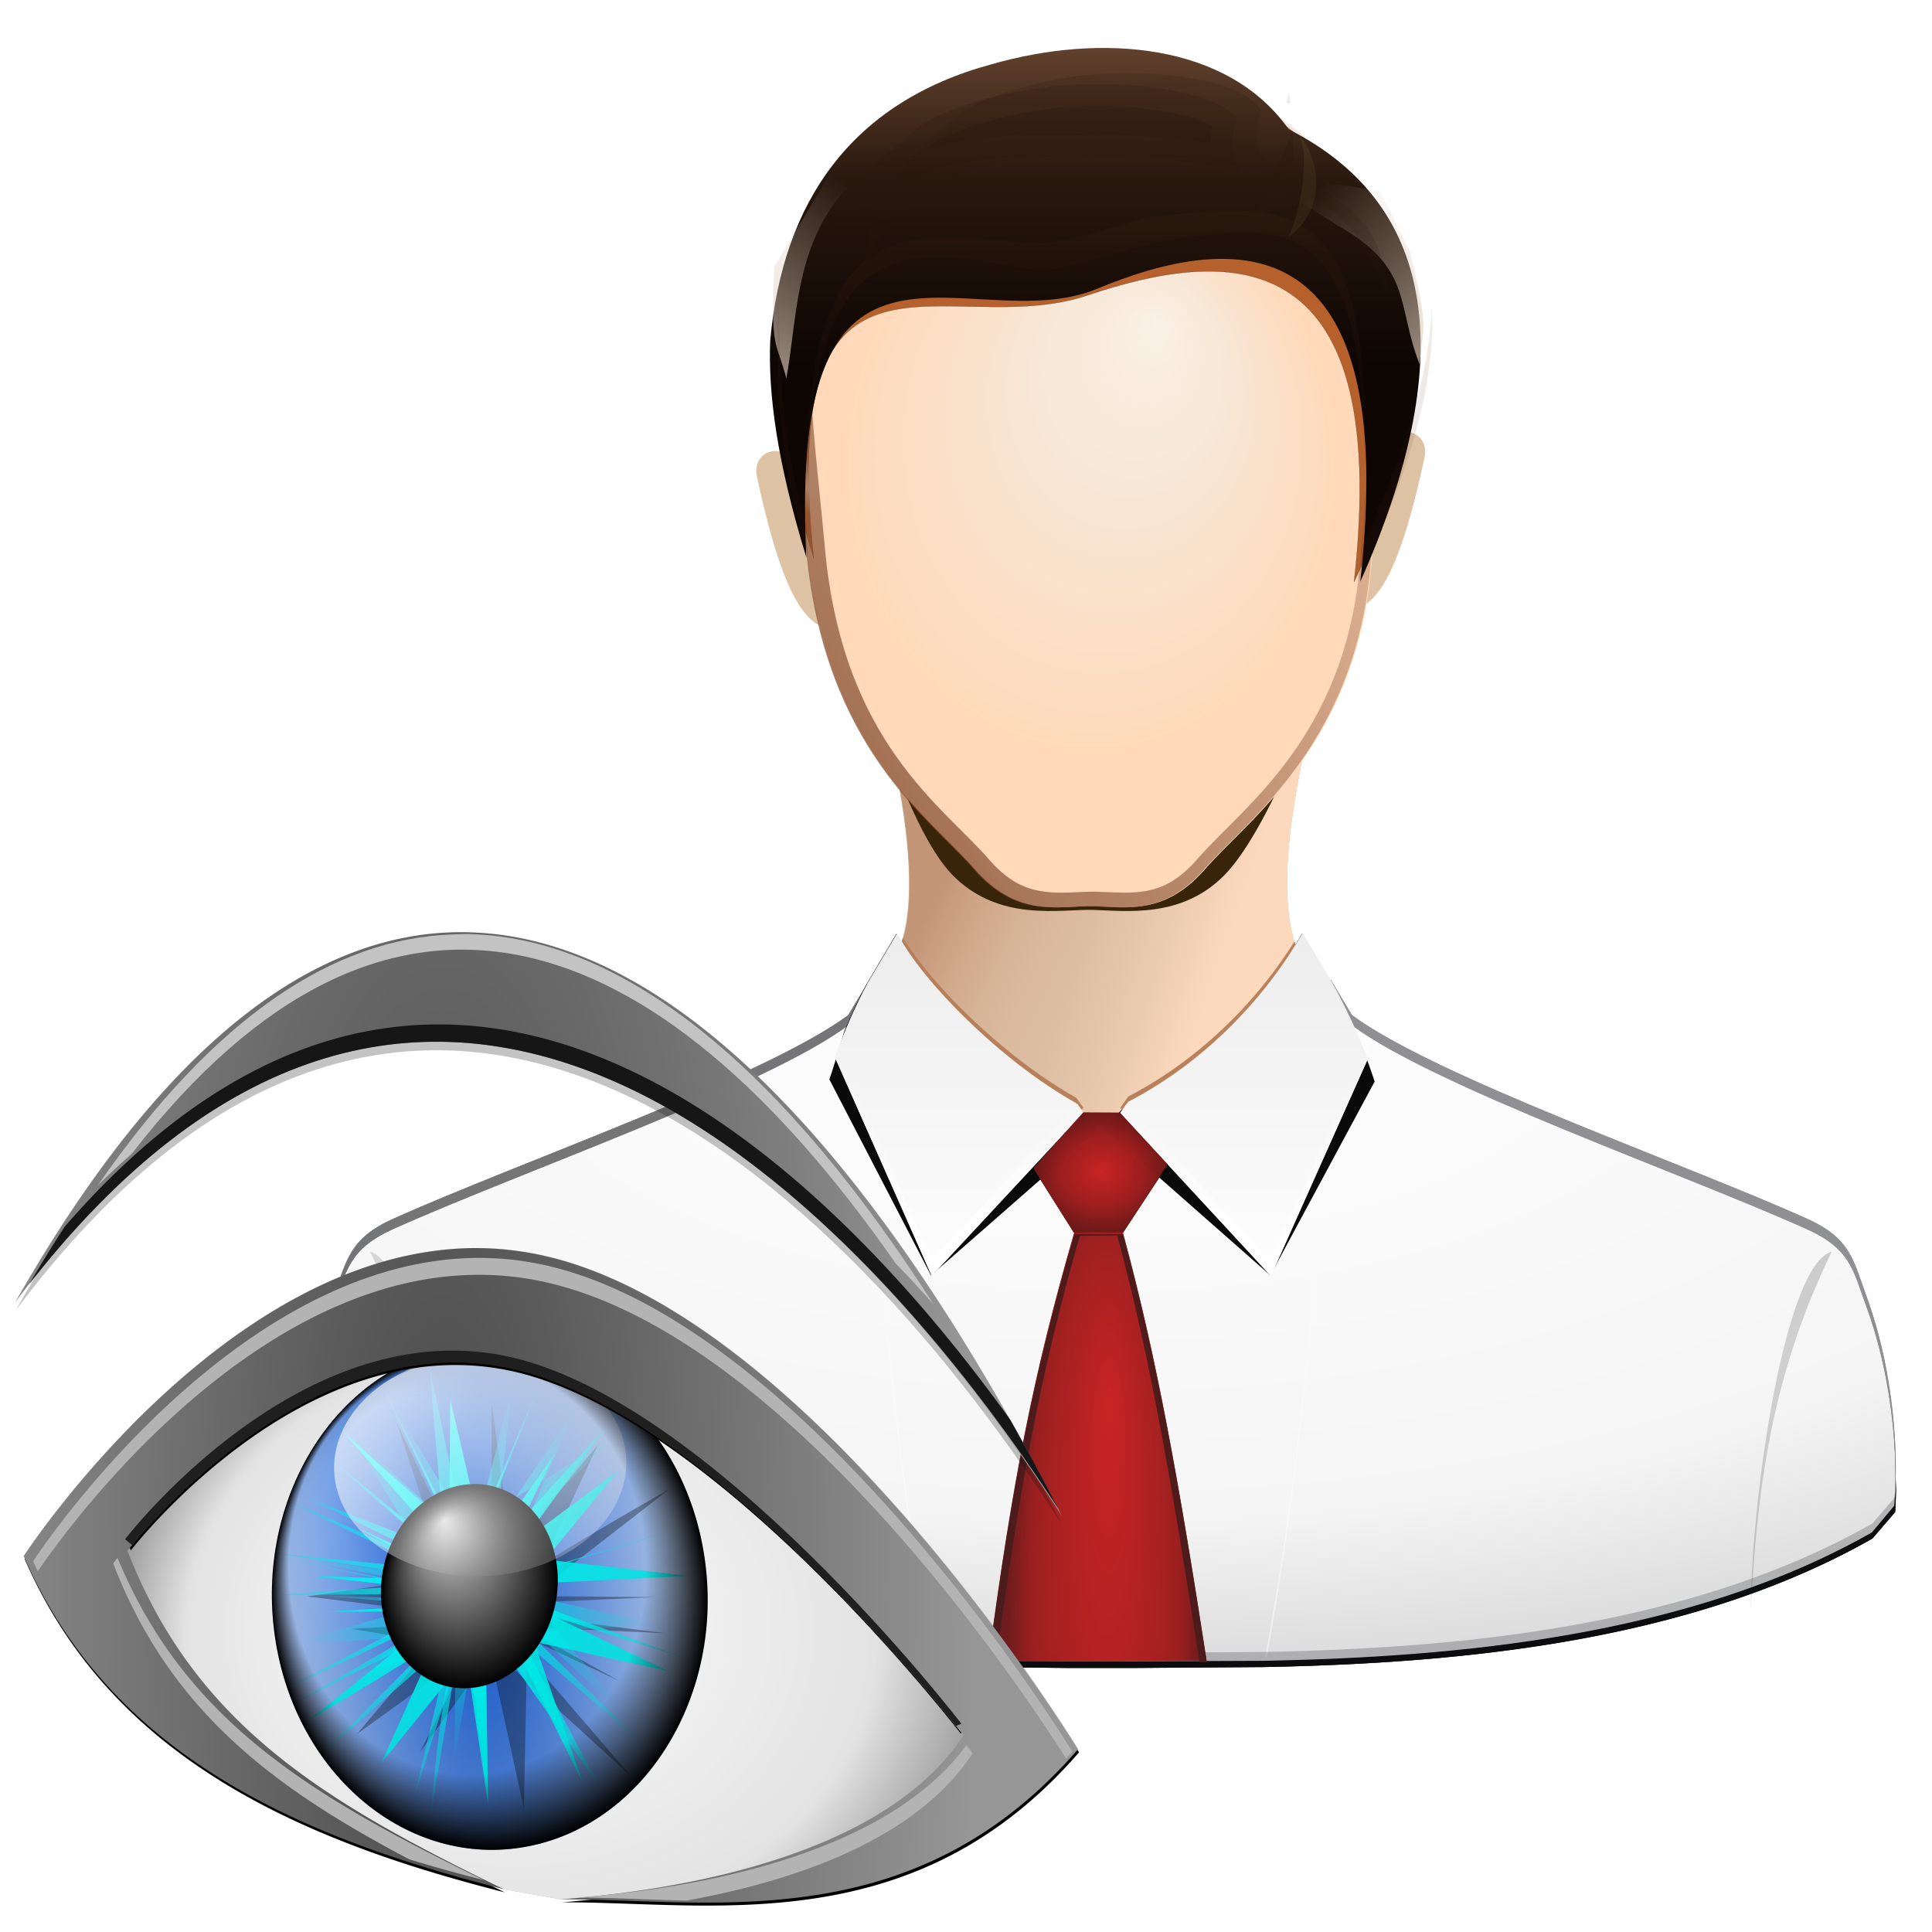 <svg xmlns="http://www.w3.org/2000/svg" xmlns:xlink="http://www.w3.org/1999/xlink" width="128" height="128"><style><![CDATA[.B{fill-rule:evenodd}.C{fill-opacity:1}.D{stroke:none}.E{fill-opacity:.96}.F{opacity:.933}.G{clip-path:url(#a)}.H{fill:#2a180f}.I{filter:url(#T)}]]></style><defs><filter height="1.536" y="-.268" width="1.064" x="-.032" id="A"><feGaussianBlur stdDeviation="1.395"/></filter><filter height="1.116" y="-.058" width="1.417" x="-.209" id="B"><feGaussianBlur stdDeviation=".139"/></filter><linearGradient id="C" xlink:href="#Ai"><stop offset="0" stop-color="#c92424"/><stop offset=".769" stop-color="#9d1e1e" stop-opacity=".98"/><stop offset="1" stop-color="#711919" stop-opacity=".96"/></linearGradient><linearGradient id="D" xlink:href="#Ai"><stop offset="0" stop-color="#2e2f34"/><stop offset="1" stop-color="#3b3944"/></linearGradient><linearGradient id="E" xlink:href="#Ai"><stop offset="0" stop-color="#fcd9bc"/><stop offset="1" stop-color="#fcd9bc" stop-opacity="0"/></linearGradient><linearGradient id="F" xlink:href="#Ai"><stop offset="0" stop-color="#faf0e5"/><stop offset=".591" stop-color="#f7e7d6"/><stop offset="1" stop-color="#ffd9b9"/></linearGradient><filter id="G"><feGaussianBlur stdDeviation="1.641"/></filter><clipPath id="H"><path d="M341.25 409.625c-1.513 7.202-5.74 23.396-.5 27.25-.646 7-7.08 9.644-15 11.188h-1.5c-7.92-1.544-14.354-4.188-15-11.187 5.24-3.854 1.013-20.048-.5-27.25L325 417.03l16.25-7.406z" opacity=".75" fill="url(#radialGradient3709)" class="B C D"/></clipPath><filter id="I" height="1.143" y="-.072" width="1.319" x="-.159"><feGaussianBlur stdDeviation=".106"/></filter><linearGradient id="J" xlink:href="#Ai"><stop offset="0" stop-color="#f1e4d4"/><stop offset="1" stop-color="#f1e4d4" stop-opacity="0"/></linearGradient><filter id="K" height="1.174" y="-.087" width="1.23" x="-.115"><feGaussianBlur stdDeviation=".624"/></filter><linearGradient id="L" xlink:href="#Ai"><stop offset="0" stop-color="#e2e2e2"/><stop offset="1" stop-color="#fff"/></linearGradient><linearGradient id="M" xlink:href="#Ai"><stop offset="0" stop-color="#fff"/><stop offset=".5" stop-color="#f9f9f9"/><stop offset="1" stop-color="#aeaeae"/></linearGradient><filter id="N"><feGaussianBlur stdDeviation="1.73"/></filter><clipPath id="O"><path d="M63.014 7.4c-7.823.206-16.878 3.892-20.025 10.88-3.206 7.12-2.74 15.62-.817 25.447s9.237 20.052 12.443 23.75c3.038 3.505 5.93 2.87 8.4 2.796h.44c2.47.075 5.36.71 8.4-2.796 3.206-3.698 10.52-13.922 12.443-23.75s2.388-18.328-.817-25.447C80.332 11.29 71.278 7.605 63.455 7.4h-.44z" fill="url(#P)" class="B C D"/></clipPath><radialGradient cx="324.398" cy="396.093" r="22.445" fx="330.044" fy="392.754" id="P" xlink:href="#F" gradientTransform="matrix(1.006,0,0,1.447,-263.098,-535.353)"/><clipPath id="Q"><path d="M116.903 7.4c-7.823.206-16.878 3.892-20.025 10.88-3.206 7.12-1.73 15.474-.817 25.447 1.352 14.762 9.237 20.052 12.443 23.75 3.038 3.505 5.93 2.87 8.4 2.796h.44c2.47.075 5.36.71 8.4-2.796 3.206-3.698 11.66-9.558 12.443-23.75.552-10 2.388-18.328-.817-25.447-3.147-6.99-12.202-10.674-20.025-10.88h-.44z" fill="url(#R)" class="B C D"/></clipPath><radialGradient cx="324.398" cy="396.093" r="22.445" fx="330.044" fy="392.754" id="R" xlink:href="#F" gradientTransform="matrix(1.006,0,0,1.447,-209.209,-535.353)"/><filter id="S"><feGaussianBlur stdDeviation=".425"/></filter><filter height="1.214" y="-.107" width="1.08" x="-.04" id="T"><feGaussianBlur stdDeviation=".712"/></filter><filter height="1.246" y="-.123" width="1.54" x="-.27" id="U"><feGaussianBlur stdDeviation=".33"/></filter><clipPath id="V"><path d="M-114.062 75.97l-2 3.375c-8.21 15.645-3.267 30.798 4.344 44.72l9.063.094h4l8.875-.062c5.587-13.366 14.307-27.245 4.375-45.062l-1.844-3.062c-2.57 4.488-7.164 9.436-13.406 12.03-5.3-2.35-11.594-8.492-13.406-12.03z" fill="url(#W)" class="B C D"/></clipPath><linearGradient x1="-99.53" y1="73.406" x2="-99.53" y2="143.619" id="W" xlink:href="#M"/><filter height="1.05" y="-.025" width="1.221" x="-.11" id="X"><feGaussianBlur stdDeviation=".247"/></filter><filter height="1.384" y="-.192" width="1.046" x="-.023" id="Y"><feGaussianBlur stdDeviation="1"/></filter><filter id="Z"><feGaussianBlur stdDeviation="1.162"/></filter><clipPath id="a"><path d="M80.24-11.753c-.51 16.973-1.9 33.077-4.646 47.818 13.394-.266 29.766-1.678 42.675-9.026l1.593-1.858s.707-7.378-2.024-14.8c-.896-2.434-1.073-3.962-4.148-5.343-8.915-4.003-26.126-9.973-31.956-14.302l-1.493-2.49zm-32.554.3l-1.327 2.2c-5.83 4.33-23.04 10.3-31.956 14.302-3.075 1.38-3.252 2.91-4.148 5.343-2.73 7.422-2.024 14.8-2.024 14.8l1.593 1.858c12.84 7.3 29.117 8.716 42.476 8.993-2.724-14.645-4.095-30.636-4.613-47.486zm4.613 47.486l9.623.1c-2.923.003-6.202-.03-9.623-.1z" fill="url(#b)" class="B C D"/></clipPath><linearGradient x1="76.535" y1="34.416" x2="76.535" y2="-6.386" id="b" xlink:href="#D"/><filter height="1.203" y="-.101" width="1.121" x="-.06" id="c"><feGaussianBlur stdDeviation=".915"/></filter><filter height="1.444" y="-.222" width="1.397" x="-.199" id="d"><feGaussianBlur stdDeviation=".781"/></filter><filter id="e"><feGaussianBlur stdDeviation=".461"/></filter><clipPath id="f"><path d="M65.653 122.576c2.354 8.647 3.922 17.394 5.882 30.064H56.213c1.692-12.507 3.087-19.872 6.03-30.058l3.4-.005z" fill="url(#g)" class="B C D"/></clipPath><radialGradient cx="64.182" cy="116.1" r="7.946" fx="64.585" fy="111.88" id="g" xlink:href="#C" gradientTransform="matrix(0.848,7.6765389e-8,-3.9560684e-7,4.347,9.955,-352.041)"/><filter height="1.149" y="-.075" width="1.294" x="-.147" id="h"><feGaussianBlur stdDeviation=".937"/></filter><filter id="i"><feGaussianBlur stdDeviation=".847"/></filter><clipPath id="j"><path d="M46.954 51.15c1.57 6.607 5.957 21.463.52 24.998.67 6.42 7.344 8.847 15.563 10.263h1.556C72.8 84.996 79.483 82.57 80.154 76.15c-5.438-3.535-1.05-18.39.52-24.998l-16.86 6.794-16.86-6.794z" fill="url(#k)" class="B C D"/></clipPath><linearGradient xlink:href="#E" id="k" x1="75.922" y1="70.859" x2="59.921" y2="70.859"/><filter id="l"><feGaussianBlur stdDeviation="1.822"/></filter><filter id="m" x="-.04" width="1.08" y="-.126" height="1.253"><feGaussianBlur stdDeviation="1.853"/></filter><radialGradient gradientTransform="matrix(1.584,0.237,-0.284,1.787,377.002,204.324)" r="56.164" fy="-56.807" fx="-673.012" cy="-56.807" cx="-673.012" id="n" xlink:href="#AI"/><radialGradient r="115.805" fy="-78.957" fx="-35.088" cy="-67.683" cx="-9.626" gradientTransform="matrix(0.425,0,0,0.355,68.985,113.247)" id="o" xlink:href="#Ai"><stop offset="0" stop-color="#fff"/><stop offset=".5" stop-color="#ededed"/><stop offset=".75" stop-color="#e3e3e3"/><stop offset="1" stop-color="#8c8c8c"/></radialGradient><radialGradient r="56.781" fy="85.201" fx="52.793" cy="85.201" cx="52.793" gradientTransform="matrix(1,0,0,3.217,0,-190.67)" id="p" xlink:href="#Ai"><stop offset="0" stop-color="#484848"/><stop offset="1" stop-color="#969696"/></radialGradient><radialGradient r="65.186" fy="-122.291" fx="-327.881" cy="-75.846" cx="-313.779" gradientTransform="matrix(1,0,0,1.144,0,10.927)" id="q" xlink:href="#Ai"><stop offset="0" stop-color="#fff" stop-opacity=".873"/><stop offset="1" stop-color="#fff" stop-opacity="0"/></radialGradient><radialGradient r="65.186" fy="-75.846" fx="-313.779" cy="-75.846" cx="-313.779" gradientTransform="matrix(1,0,0,1.144,0,10.927)" id="r" xlink:href="#Ai"><stop offset="0"/><stop offset="1" stop-opacity="0"/></radialGradient><radialGradient r="65.186" fy="-124.012" fx="-343.31" cy="-75.846" cx="-313.779" gradientTransform="matrix(1,0,0,1.144,0,10.927)" id="s" xlink:href="#Ai"><stop offset="0" stop-color="#fff" stop-opacity="0"/><stop offset=".384" stop-opacity="0"/><stop offset=".819" stop-opacity=".08"/><stop offset="1"/></radialGradient><linearGradient y2="78.232" x2="-329.332" y1="-226.544" x1="-267.98" id="t" xlink:href="#Ai"><stop offset="0" stop-color="#fff"/><stop offset="1" stop-color="#fff" stop-opacity="0"/></linearGradient><radialGradient r="55.902" fy="-51.797" fx="-675.368" cy="-51.797" cx="-675.368" gradientTransform="matrix(1,0,0,1.024,0,1.229)" id="u" xlink:href="#Ai"><stop offset="0" stop-color="#00f5f1"/><stop offset="1" stop-color="#00f5f1" stop-opacity="0"/></radialGradient><radialGradient r="65.186" fy="-88.288" fx="-318.596" cy="-88.288" cx="-318.596" gradientTransform="matrix(0.999,0.041,-0.116,2.839,-10.471,173.538)" id="v" xlink:href="#Ai"><stop offset="0" stop-color="#004ac8"/><stop offset="1" stop-color="#c6ddff"/></radialGradient><filter id="w"><feGaussianBlur stdDeviation=".831"/></filter><clipPath id="x"><path d="M10.817 61.753c39.998-53.33 82.663-17.777 108.44 22.22C86.41 19.962 47.26-2.244 10.817 61.753z" fill="#777" class="B C D"/></clipPath><filter id="y"><feGaussianBlur stdDeviation=".567"/></filter><clipPath id="z"><path d="M22.44 87.516S40.183 64.31 61.573 68.494s47.458 38.14 47.458 38.14c-7.617 11.68-26.706 15.826-41.655 16.99 15.587-.05 36.483 4.107 53.522-15.55 0 0-28.44-46.665-57.03-51.473S11.706 88.05 11.706 88.05c8.786 20.233 27.807 28.995 49.713 34.525-18.51-8.996-32-17.03-38.98-35.058z" fill="#5d5d5d" class="B C D"/></clipPath><filter id="AA"><feGaussianBlur stdDeviation=".896"/></filter><filter id="AB"><feGaussianBlur stdDeviation="2.038"/></filter><filter id="AC"><feGaussianBlur stdDeviation="1.83"/></filter><filter id="AD" x="-.071" width="1.142" y="-.11" height="1.22"><feGaussianBlur stdDeviation="3.497"/></filter><filter id="AE"><feGaussianBlur stdDeviation=".863"/></filter><filter id="AF"><feGaussianBlur stdDeviation=".761"/></filter><filter id="AG"><feGaussianBlur stdDeviation="2.402"/></filter><filter id="AH"><feGaussianBlur stdDeviation="2.311"/></filter><linearGradient id="AI" xlink:href="#Ai"><stop offset="0" stop-color="#00f5f1"/><stop offset="1" stop-color="#00f5f1" stop-opacity="0"/></linearGradient><radialGradient xlink:href="#AI" id="AJ" gradientTransform="matrix(1.584,0.237,-0.284,1.787,377.002,204.324)" cx="-673.012" cy="-56.807" fx="-673.012" fy="-56.807" r="56.164"/><radialGradient id="AK" gradientTransform="matrix(2.548,0,0,1.166,-98.729,8.476)" cx="63.781" cy="64.754" fx="63.781" fy="64.754" r="45.882" xlink:href="#Ai"><stop offset="0" stop-color="#fff"/><stop offset=".541" stop-color="#f5f5f5"/><stop offset="1" stop-color="#aeaeae"/></radialGradient><linearGradient xlink:href="#D" id="AL" x1="76.535" y1="34.147" x2="76.535" y2="-71.927"/><radialGradient id="AM" gradientTransform="matrix(3.193,-1.5465028e-7,2.5501554e-7,5.265,320.676,-464.224)" cx="-146.253" cy="108.857" fx="-146.253" fy="108.857" r="2.683" xlink:href="#Ai"><stop offset="0" stop-color="#252525"/><stop offset=".454" stop-color="#252525"/><stop offset="1"/></radialGradient><linearGradient xlink:href="#M" id="AN" x1="76.535" y1="34.147" x2="76.535" y2="-71.927"/><linearGradient xlink:href="#D" id="AO" x1="75.807" y1="119.125" x2="75.807" y2="80.701"/><linearGradient xlink:href="#E" id="AP" x1="71.04" y1="79.525" x2="63.439" y2="76.925"/><linearGradient id="AQ" x1="54.88" y1="75.539" x2="66.975" y2="81.424" xlink:href="#Ai"><stop offset="0" stop-color="#c39577"/><stop offset="1" stop-color="#fcd9bc" stop-opacity="0"/></linearGradient><radialGradient id="AR" gradientTransform="matrix(0.642,-0.002,0.002,0.748,-146.156,-243.053)" cx="324.398" cy="396.093" fx="330.691" fy="384.509" r="22.445" xlink:href="#Ai"><stop offset="0" stop-color="#faf0e5"/><stop offset=".38" stop-color="#f7e7d6"/><stop offset="1" stop-color="#ffd9b9"/></radialGradient><radialGradient xlink:href="#J" id="AS" gradientTransform="matrix(1,0,0,2.577,43.134,-626.297)" cx="303.719" cy="397.177" fx="303.719" fy="397.177" r=".796"/><radialGradient xlink:href="#J" id="AT" gradientTransform="matrix(1,0,0,2.577,-372.5,-950.797)" cx="303.719" cy="397.177" fx="303.719" fy="397.177" r=".796"/><linearGradient id="AU" x1="76.833" y1="64.512" x2="147.9" y2="13.938" xlink:href="#Ai"><stop offset="0" stop-color="#844d30"/><stop offset="1" stop-color="#844d30" stop-opacity="0"/></linearGradient><linearGradient id="AV" x1="65.411" y1="46.511" x2="65.411" y2="25.116" xlink:href="#Ai"><stop offset="0" stop-color="#0d0602"/><stop offset=".5" stop-color="#28180e"/><stop offset="1" stop-color="#79523a"/></linearGradient><linearGradient id="AW" x1="-19.055" y1="66.362" x2="-32.732" y2="49.112" xlink:href="#Ai"><stop offset="0" stop-color="#dfcbba"/><stop offset="1" stop-color="#dfcbba" stop-opacity="0"/></linearGradient><linearGradient id="AX" x1="66.529" y1="22.189" x2="66.529" y2="2.324" xlink:href="#Ai"><stop offset="0" stop-color="#4d2710" stop-opacity=".96"/><stop offset="1" stop-color="#79523a"/></linearGradient><radialGradient id="AY" gradientTransform="matrix(0.821,0,0,0.72,10.974,29.001)" cx="64.157" cy="88.894" fx="64.157" fy="88.894" r="4.696" xlink:href="#Ai"><stop offset="0" stop-color="#c92424"/><stop offset=".601" stop-color="#9d1e1e" stop-opacity=".98"/><stop offset="1" stop-color="#711919" stop-opacity=".96"/></radialGradient><linearGradient xlink:href="#L" id="AZ" x1="63.625" y1="66.858" x2="63.625" y2="100.34"/><linearGradient xlink:href="#L" id="Aa" x1="63.625" y1="72.914" x2="63.625" y2="96.399"/><radialGradient xlink:href="#C" id="Ab" gradientTransform="matrix(0.696,6.3011342e-8,-3.2472601e-7,3.568,19.145,-293.068)" cx="64.182" cy="116.1" fx="64.585" fy="111.88" r="7.946"/><radialGradient xlink:href="#D" id="Ac" gradientTransform="matrix(3.193,-1.5465028e-7,2.5501554e-7,5.265,320.676,-464.234)" cx="-146.253" cy="108.857" fx="-146.253" fy="108.857" r="2.683"/><path id="Ad" d="M11.42 108.234l.063 2.188 1.5 1.75c12.092 6.884 27.42 8.208 40 8.47l9.063.094h4l8.875-.062c12.614-.25 28.032-1.58 40.187-8.5l1.5-1.75s.062-.846.063-2.187c-.022.76-.062 1.188-.062 1.188l-1.5 1.75c-12.156 6.92-27.574 8.25-40.187 8.5l-8.875.063c-.5-.001-.996 0-1.5 0h-1c-.47 0-1.012-.001-1.5 0a421.61 421.61 0 0 1-9.062-.094c-12.58-.26-27.908-1.585-40-8.47l-1.5-1.75s-.04-.427-.062-1.187z"/><path id="Ae" d="M-148.936 97c4.073 8.364 4.92 15.874 5.365 23.693-.112-8.245-2.353-22.895-5.365-23.693z"/><path id="Af" d="M50.02 62.304c1.25 5.26 4.74 17.082.413 19.896.534 5.11 5.845 7.04 12.386 8.168h1.24C70.6 89.24 75.91 87.31 76.444 82.2c-4.328-2.814-.837-14.637.413-19.896L63.44 67.712 50.02 62.304z"/><path id="Ag" d="M67.452 92.594l-2.584 3.933-2.826-.006-2.338-3.707 2.87-3.21 2.132.01 2.746 2.98z"/><path id="Ah" d="M-248.592-75.846c0 41.188-29.185 74.578-65.186 74.578s-65.186-33.4-65.186-74.578 29.185-74.578 65.186-74.578 65.186 33.4 65.186 74.578z"/><linearGradient id="Ai" gradientUnits="userSpaceOnUse"/></defs><g transform="matrix(1.149 0 0 1.149 -.143 -29.248)"><g transform="matrix(.872 0 0 .872 7.72 16.351)" class="B"><use xlink:href="#Ad" filter="url(#A)"/><use xlink:href="#Ad" fill-opacity=".855" filter="url(#A)"/></g><path d="M76.836 81.956c-.42 13.932-1.56 27.15-3.813 39.25 10.995-.218 24.433-1.377 35.03-7.41l1.307-1.525s.58-6.056-1.662-12.148c-.735-1.998-.88-3.252-3.405-4.385-7.318-3.286-21.445-8.186-26.23-11.74l-1.226-2.043zm-26.72.245L49.026 84c-4.786 3.553-18.913 8.454-26.23 11.74-2.524 1.133-2.67 2.388-3.405 4.385-2.242 6.092-1.662 12.148-1.662 12.148l1.307 1.525c10.54 6 23.9 7.154 34.865 7.382-2.236-12.02-3.36-25.147-3.786-38.978zM53.9 121.18l7.9.082c-2.4.002-5.09-.023-7.9-.082z" fill="#2d2d35" class="B"/><path d="M51.844 79.25l-1.72 2.938L49.03 84c-4.786 3.553-18.932 8.464-26.25 11.75-2.524 1.133-2.67 2.377-3.406 4.375-2.242 6.092-1.656 12.156-1.656 12.156l1.313 1.53c10.54 6 23.9 7.148 34.875 7.375l7.906.063h3.47l7.75-.03c10.995-.218 24.436-1.374 35.03-7.406l1.28-1.53s.586-6.064-1.656-12.156c-.735-1.998-.882-3.242-3.406-4.375-7.318-3.286-21.433-8.197-26.22-11.75l-1.094-1.812-.125-.22c-.005-.008.005-.023 0-.03L75.22 79.25c-2.24 3.912-6.247 8.238-11.687 10.5-4.62-2.05-10.108-7.415-11.687-10.5z" fill="url(#AK)" class="B"/><path transform="matrix(.821 0 0 .821 10.974 91.588)" d="M80.238-12.01v1l1.5 2.47c5.83 4.33 23.023 10.31 31.938 14.313 3.075 1.38 3.26 2.9 4.156 5.344 1.707 4.64 2.06 9.25 2.094 12.062.044-2.6-.154-7.792-2.094-13.062-.896-2.434-1.08-3.963-4.156-5.344C104.76.767 87.57-5.214 81.738-9.543l-1.5-2.47zm-32.562.28l-1.312 2.187C40.533-5.214 23.3.767 14.395 4.77c-3.075 1.38-3.26 2.9-4.156 5.344-1.852 5.033-2.11 9.982-2.094 12.687.06-2.837.455-7.234 2.094-11.687.896-2.434 1.08-3.963 4.156-5.344C23.3 1.767 40.533-4.214 46.363-8.543l1.313-2.187v-1z" fill="url(#AL)" filter="url(#m)" class="B G"/><use xlink:href="#Ae" transform="matrix(-.872 0 0 .872 -24.127 13.043)" opacity=".19" fill="url(#AM)" filter="url(#X)" class="B"/><g transform="matrix(.821 0 0 .821 10.974 91.588)" class="B"><path d="M80.238-12.01c-.51 16.973-1.912 33.07-4.656 47.813.06-.001.127.001.188 0 2.624-14.47 3.97-30.22 4.47-46.812l1.5 2.47c5.83 4.33 23.023 10.31 31.938 14.313 3.075 1.38 3.26 2.9 4.156 5.344 1.707 4.64 2.06 9.25 2.094 12.062.044-2.6-.154-7.792-2.094-13.062-.896-2.434-1.08-3.963-4.156-5.344C104.76.767 87.57-5.214 81.738-9.543l-1.5-2.47zm-32.562.28l-1.312 2.187C40.533-5.214 23.3.767 14.395 4.77c-3.075 1.38-3.26 2.9-4.156 5.344-1.852 5.033-2.11 9.982-2.094 12.687.06-2.837.455-7.234 2.094-11.687.896-2.434 1.08-3.963 4.156-5.344C23.3 1.767 40.533-4.214 46.363-8.543l1.313-2.187c.506 16.47 1.834 32.126 4.438 46.5.06.001.126-.001.188 0-2.724-14.645-4.107-30.65-4.625-47.5z" opacity=".683" fill="url(#AN)" filter="url(#Z)" class="G"/><path d="M47.676-11.73l-1.312 2.187C40.533-5.214 23.3.767 14.395 4.77c-3.075 1.38-3.26 2.9-4.156 5.344-1.852 5.033-2.11 9.982-2.094 12.687.06-2.837.455-7.234 2.094-11.687.896-2.434 1.08-3.963 4.156-5.344C23.3 1.767 40.533-4.214 46.363-8.543l1.313-2.187v-1z" opacity=".683" fill="#555" filter="url(#Z)" class="G"/></g><use xlink:href="#Ad" transform="matrix(.872 0 0 .872 7.72 16.351)" opacity=".265" fill="url(#AO)" filter="url(#Y)" class="B"/><path d="M77.692 60.695c1.5-.126 2.94-1.177 4.6-9 .162-1.63-2.014-1.785-2.133-.344-1.617 3.118-2.326 6.235-2.477 9.353zm-29.35 1.1c-1.5-.126-2.94-1.177-4.6-9-.162-1.63 2.014-1.785 2.133-.344 1.617 3.118 2.326 6.235 2.477 9.353z" fill="#ddc2a4" class="B"/><use xlink:href="#Af" fill="#d3b79a" class="B E"/><use xlink:href="#Af" fill="url(#AP)" class="B"/><path d="M50.06 62.383c1.246 5.244 4.727 17.034.412 19.84.532 5.096 5.83 7.022 12.35 8.145h1.235c6.523-1.124 11.82-3.05 12.35-8.145-4.316-2.806-.834-14.596.412-19.84l-13.38 5.392-13.38-5.392z" fill="url(#AQ)" class="B"/><path d="M324.18 363.78c-7.777.205-13.878 5.86-17.006 12.813-3.187 7.08-2.723 15.536-.812 25.313s5.288 22.127 8.475 25.805c3.02 3.486 6.89 2.856 9.344 2.78h.438c2.455.075 6.323.705 9.344-2.78 3.187-3.678 7.565-16.03 9.475-25.805s2.374-18.23-.812-25.312c-3.13-6.952-10.23-12.608-18.006-12.812h-.437z" transform="matrix(.821 0 0 .726 -203.443 -234.617)" clip-path="url(#H)" fill="#382509" filter="url(#G)" class="B"/><path d="M62.804 30.545c0 3.234-13.062 1.51-15.498 6.92-2.48 5.51-1.34 11.976-.633 19.694 1.047 11.424 7.15 15.52 9.63 18.38 2.35 2.713 4.6 2.222 6.5 2.164.098 0 .235-.004.34 0 1.91.058 4.15.55 6.5-2.164 2.48-2.862 9.024-7.397 9.63-18.38.427-7.74 1.848-14.185-.633-19.694-2.436-5.41-9.443-6.76-15.498-6.92h-.34z" fill="url(#AR)" class="B"/><path d="M347.3 395.438c-.093-.74-1.155-.055-1.237.884s.755 3.214.906 2.873c1.212-2.736.463-2.708.33-3.757z" transform="matrix(-.769 0 0 .778 345.778 -256.614)" fill="url(#AS)" filter="url(#I)" class="B"/><path d="M42.69 44.358C39.925 18.085 52.708 28.28 63.348 24.755c10.088-3.343 23.024-4.664 20.075 21.35 7.744-16.107 8.318-29.958-5.26-34.49C80.26-.935 60.28-1.778 48.65 6.88c-10.827 8.06-12.016 17.93-5.96 37.48z" transform="matrix(.765 0 0 .774 14.384 23.318)" clip-path="url(#O)" fill="#b35c27" stroke="#000" stroke-width=".012" filter="url(#N)" class="B E"/><path d="M-68.334 70.938c-.092-.74-1.155-.055-1.237.884s.755 3.214.906 2.873c1.212-2.736.463-2.708.33-3.757z" transform="matrix(.769 0 0 .778 99.587 -3.042)" fill="url(#AT)" filter="url(#I)" class="B"/><path d="M117.175 7.282c-8.146.215-17.588 2.953-21 10.53-3.4 7.528-1.815 16.08-.906 26 1.386 15.125 9.758 20.96 12.72 24.375 1.654 1.908 3.406 2.814 5.03 3.125s3.065.098 4.22.063h.375c1.154.035 2.594.25 4.22-.062s3.377-1.217 5.03-3.125c2.956-3.41 11.912-9.796 12.72-24.406.546-9.898 2.496-18.414-.906-25.97-3.412-7.577-12.854-10.316-21-10.53h-.5zm.03 2.188h.438c7.5.198 16.15 2.85 19.03 9.25 3.01 6.682 1.276 14.838.72 24.938-.76 13.774-8.732 19.107-12.187 23.094-1.385 1.597-2.583 2.146-3.78 2.375s-2.435.103-3.75.063c-.187-.006-.366 0-.47 0h-.03c-1.315.04-2.552.167-3.75-.062s-2.397-.778-3.78-2.375c-3.45-3.98-10.868-8.726-12.188-23.125-.918-10.024-2.303-18.196.72-24.906 2.878-6.392 11.538-9.043 19.03-9.25z" transform="matrix(.774 0 0 .774 -27.74 23.318)" clip-path="url(#Q)" fill="url(#AU)" filter="url(#l)" class="B"/><path d="M46.623 57.612c-1.117-21.696 9.476-12.475 16.772-15.51C71.413 38.77 80.87 38.36 78.558 59c5.575-12.5 4.632-21.66-4.125-26.087-3.53-5.014-10.876-5.55-17.135-3.752-8.08 2.19-12.042 7.933-12.763 15.942-.116 3.024.36 6.87 2.087 12.5z" fill="url(#AV)" class="B"/><path d="M-29.75 50.612l2.25 4.5c1.53 6.14.922 5.357.735 8.333-1.777-4.417-.456-7.167-6.235-10.333l-6.25-4 9.5 1.5z" transform="matrix(.769 0 0 .778 102.567 -2.895)" fill="url(#AW)" filter="url(#K)" class="B"/><path d="M-34.2 47.803l6.7 7.31c1.53 6.14.922 5.357.735 8.333C-28.542 59.03-29.43 52.867-35.2 49.7l-4.04-.588 5.04-1.31z" transform="matrix(-.755 .15 .149 .763 15.804 2.877)" fill="url(#AW)" filter="url(#K)" class="B"/><path d="M78.502 9.656l-.187.75.313.094c-.007-.298-.064-.567-.125-.844zM59.355 20.9c-8.9-.654-17.336-3.278-17.166 17.882.436-19.997 8.687-17.314 17.448-15.88 1.14.187 7.907-1.9 8.736-2.05 10.315-1.878 15.63-1.826 15.848 16.368.47-20.083-5.72-19.606-16.486-18.21-.812.105-6.257 2.047-8.38 1.89zM40.02 24.813c-.13 5.037-.302 11.224 2.262 19.5l-.094-2.28c-2.18-7.073-1.967-12.617-2.168-17.22zm49.262.875C89.08 30.8 87.146 36.82 83.97 43.53l-.25 2.563c3.77-7.844 5.876-14.773 5.563-20.406z" transform="matrix(.765 0 0 .774 14.384 23.318)" opacity=".322" fill="url(#AX)" filter="url(#S)" class="B"/><g transform="matrix(.765 0 0 .774 14.384 24.092)" class="H B I"><path d="M62.406 9.688c-4.755.253-9.6 1.9-10.72 2.78-.218.17-.357.303-.562.47 4.788-1.44 9.498-1.094 12.97-1.094 2.678 0 5.612.14 8.53.625-.008-.44.034-.88.125-1.312-.122-.095-.018-.058-.53-.28-1.814-.79-5.85-1.398-9.812-1.187z" fill-opacity=".3"/><path d="M62.313 8.063c-4.97.264-9.984 1.843-11.625 3.125-3.756 2.936-5.884 5.328-7 8.188.782-.873 1.61-1.65 2.53-2.312 5.96-4.282 12.906-3.594 17.875-3.594 3.492 0 7.246.193 10.813 1.188-.664-1.065-.824-2.37-.437-3.562.22-.672.142-.466.063-.594s-.588-.646-1.687-1.125c-2.2-.957-6.4-1.533-10.53-1.312z" fill-opacity=".23"/></g><path d="M62.28 7.344c-5.066.27-10.16 1.82-12.03 3.28-5.084 3.973-7.328 7.107-8.062 11.688-.034.214-.005.496-.03.72 1.242-2.205 2.69-4.106 4.5-5.406 5.69-4.088 12.435-3.437 17.438-3.437 6.16 0 13.012.294 18 5.188 1.655 1.623 2.853 3.817 3.813 6.28-.01-.153.016-.35 0-.5-.483-4.62-2.49-7.39-8.53-9.406a3.53 3.53 0 0 1-2.219-4.437c.272-.834.157-.886-.03-1.187s-.783-.9-1.97-1.406c-2.372-1.032-6.654-1.6-10.875-1.375z" transform="matrix(.689 0 0 .697 20.937 24.589)" fill-opacity=".182" class="B H I"/><path d="M78.745 12.633c.427 3.25-.747 5.22-2.846 6.45l2.846-6.45z" transform="matrix(.765 0 0 .774 14.384 23.318)" fill-opacity=".3" filter="url(#U)" class="B H"/><g transform="matrix(.821 0 0 .821 10.974 20.017)" class="B"><path d="M65.653 93.193c2.354 8.647 3.922 17.394 5.882 30.064-5.174.046-9.667.074-15.322 0 1.692-12.507 3.087-19.872 6.03-30.058l3.4-.005z" fill="#1f0b10" fill-opacity=".588" filter="url(#h)"/><path d="M68.806 88.42l-3.148 4.79-3.442-.008-2.85-4.516 3.497-1.9 2.597.013 3.345 1.63z" filter="url(#d)" class="E"/></g><use xlink:href="#Ag" fill="url(#AY)" class="B"/><path d="M-114.062 74.97l-2 3.375c-.85 1.622-1.858 5.655-2.438 7.266l6.72 12.96 11.03-9.664-1.47-1.656c-4.915-2.732-10.207-9.083-11.844-12.28zm26.813 0c-2.305 4.023-6.247 9.45-11.53 12.186l-1.53 1.75 10.97 9.664 7.164-13.316c-.646-1.726-2.222-5.42-3.227-7.222l-1.844-3.062z" transform="matrix(.872 0 0 .872 151.279 13.043)" clip-path="url(#V)" filter="url(#c)" class="B E"/><path transform="matrix(.796 0 0 .796 12.651 21.595)" clip-path="url(#j)" d="M49.263 72.055l-2.2 3.696c-.932 1.777-1.692 3.54-2.327 5.305L51.76 96.9l10.986-11.807-.513-.72c-5.383-2.992-11.178-8.82-12.97-12.32zm29.365 0c-2.524 4.406-6.84 9.22-12.63 12.218l-.582.82L76.334 96.9l7.016-15.71c-.707-1.9-1.603-3.81-2.704-5.784l-2.02-3.354z" fill="#b67e58" filter="url(#i)" class="B E"/><path d="M51.858 79.26L50.115 82.2c-.742 1.414-1.347 2.818-1.852 4.222l5.584 12.61 8.744-9.397-.41-.572c-4.284-2.38-8.897-7.02-10.323-9.806zm23.37 0c-2.01 3.506-5.445 7.34-10.05 9.724l-.463.654 8.69 9.397 5.584-12.502c-.563-1.505-1.276-3.03-2.152-4.603l-1.607-2.67z" fill="url(#AZ)" class="B"/><path d="M48.454 85.933l-.19.463 5.584 12.61L62.6 89.6l-.354-.5-8.39 9.016-5.393-12.203zm30.344.11l-5.393 12.094-8.335-9.016-.354.5 8.69 9.397 5.584-12.502-.19-.463z" fill="url(#Aa)" class="B"/><use xlink:href="#Ag" opacity=".426" fill="url(#AY)" class="B"/><path d="M64.864 96.513c1.932 7.098 3.22 14.278 4.828 24.677-4.247.038-7.935.06-12.577 0 1.39-10.266 2.534-16.312 4.95-24.673l2.8-.004z" fill="url(#Ab)" class="B"/><path d="M65.656 121.663l-3.406.03h-.375l-.125.344c-2.95 10.207-4.338 18.007-6.03 30.525l-.03.22.125.156c2.44 3.115 4.6 5.05 6.53 6.094s3.675 1.204 5.094.72c2.838-.97 4.284-4.256 4.594-7.062v-.125c-1.96-12.675-3.545-21.85-5.906-30.525l-.094-.375h-.375zm-.406 1c2.3 8.487 3.855 17.518 5.78 29.963-.288 2.536-1.652 5.386-3.906 6.156-1.13.387-2.528.322-4.28-.625-1.71-.924-3.78-2.712-6.094-5.625 1.654-12.197 3.034-19.94 5.875-29.838l2.625-.03z" transform="matrix(.821 0 0 .821 10.974 -4.017)" clip-path="url(#f)" fill="#4b1c1c" filter="url(#e)" class="B E"/><path d="M75.095 33.494c-.162-.752 2.58 3.143-.67 5.635.974-2.25 1.053-5.165.67-5.635z" opacity=".43" fill="#e6d26d" fill-opacity=".353" filter="url(#B)"/><use xlink:href="#Ae" x="164.701" y="-3.785" transform="matrix(.872 0 0 .872 7.72 16.351)" opacity=".178" fill="url(#Ac)" filter="url(#X)" class="B"/></g><g transform="matrix(.62 0 0 .62 -3.388 53.684)"><g class="B"><path transform="matrix(.917 0 0 .917 -292.722 -62.621)" d="M340.052 154.59s19.962-26.108 44.026-21.4 53.392 42.9 53.392 42.9c-8.57 13.14-30.058 17.805-46.877 19.114l-6.69-1.182c-20.824-10.12-36-19.16-43.853-39.442z" opacity=".57" filter="url(#AH)"/><path transform="matrix(.955 0 0 .917 -.425 1.204)" d="M20.438 84.984s19.176-26.108 42.292-21.4 51.29 42.9 51.29 42.9c-8.232 13.14-28.862 17.805-45.018 19.114 16.846-.055 39.428 4.62 57.843-17.494 0 0-30.737-52.5-61.634-57.91S8.838 85.583 8.838 85.583c9.495 22.763 30.052 32.62 53.726 38.842-20.004-10.12-34.583-19.16-42.126-39.442z" opacity=".36" filter="url(#AD)"/><path d="M19.084 79.13s18.304-23.94 40.37-19.623S108.4 98.852 108.4 98.852c-7.857 12.048-27.562 16.326-42.983 17.526l-6.133-1.084c-19.094-9.28-33.01-17.57-40.2-36.166z" fill="url(#o)"/></g><use xlink:href="#Ah" transform="matrix(.352 -.066 .053 .357 172.272 90.48)" fill="url(#v)"/><g transform="matrix(.352 .044 -.055 .36 273.851 130.692)" class="B"><path d="M-618.75-55.594c9.375-9.375 45.312-35.937 45.312-35.937l-42.187 42.187h47.656l-49.22 3.906 45.312 39.062-48.437-32.812 17.97 46.094-7.812-57.812L-655.47-8.72l35.938-56.25-3.906 17.97h-53.125l49.22-13.28-.78 17.187-29.687-57.812 37.5 54.687-10.156-64.062 17.97 60.156 15.625-51.562-30.47 48.437 54.687-6.25-51.562 8.594 44.53 17.188L-621.875-47-635.937-5.594-613.28-47.78l-48.437 8.594 57.813 2.344-14.844-18.75z" opacity=".576" fill="#060606" filter="url(#AB)"/><g transform="matrix(-1 .014 -.014 -1 -1302.354 -102.261)"><path d="M-675.78-64.187c9.375-9.375 45.312-35.937 45.312-35.937l-42.187 42.187H-625l-49.22 3.906 45.312 39.062-48.437-32.812 17.97 46.094-7.812-57.812-45.312 42.187 35.938-56.25-3.906 17.97-55.43-18.613 51.523 5.332-.78 17.187-29.687-57.812 37.5 54.687-10.156-64.062 17.97 60.156 15.625-51.562-30.47 48.437 54.687-6.25-51.562 8.594 44.53 17.188-42.187-13.28-14.062 41.406 22.656-42.187L-737.9-45.74l76.96.302-14.844-18.75z" fill="#00f5f1" filter="url(#AC)" class="F"/><path d="M-675.78-64.187c9.375-9.375 52.857-13.6 52.857-13.6l-49.732 19.84 51.7 4.643-53.262-.737 32.78 49.96-35.906-43.71 46.114 32.555-35.958-44.274-29.896 58.89 20.52-72.95-3.906 17.97-50.66-5.164 46.754-8.117-.78 17.187-44.623-40.608 52.435 37.483 1.785-52.65 6.027 48.744 29.134-30.17-43.978 27.044 58.73-1.607-55.606 3.95 51.495 33.424-49.15-29.518 1.456 59.463 7.138-60.244-39.868 49.053 49.243-38.116-14.844-18.75z" fill="url(#u)" filter="url(#AC)" class="F"/><path d="M-676.096-56.55c9.375-9.375 53.7-34.927 53.7-34.927l-50.25 33.54 57.692-6.804-59.255 10.7 50.095 43.738-47.748-37.687 20.02 55.093-15.335-66.613-66.724 27.637 55.787-23.48-2.344-.25-38.987-53.773 47.645 50.83-13.346 6.848 72.218-.777-64.405-2.348-10.156-64.062 16.5 60.89 5.914-61.54-10.63 60.6 39.545-50.28-45.08 49.705 67.834 23.318-65.5-19.412-28.17 50.746 36.762-51.528-71.01-13.715 79.832 18.737-14.604-5.196z" fill="url(#AJ)" class="F"/><path d="M-676.096-56.55c9.375-9.375 5.258-67.244 5.258-67.244l-1.82 65.856-61.453-40.274 59.9 44.18 36.05 54.47-33.703-48.42-13.572 53.243 18.256-64.762-66.724 27.637 55.787-23.48-2.344-.25-38.987-53.773 47.645 50.83-13.346 6.848L-621.08-35.3l-56.264-19.512-10.156-64.062 16.5 60.89 56.823 4.19-61.54-5.13 50.335-36.763-55.87 36.19 57.052 37.504-54.708-33.598-28.17 50.746 36.762-51.528-71.01-13.715 79.832 18.737-14.604-5.196z" fill="url(#n)" class="F"/></g></g><path d="M65.023 81.174c.52 5.95-3.266 11.55-8.46 12.506s-9.824-3.1-10.345-9.04 3.266-11.55 8.46-12.506 9.824 3.1 10.345 9.04z"/><path d="M-255.092-75.846c0 41.188-26.275 74.578-58.686 74.578s-58.686-33.4-58.686-74.578 26.275-74.578 58.686-74.578 58.686 33.4 58.686 74.578z" transform="matrix(.224 -.113 .113 .132 135.639 44.531)" fill="url(#t)"/><use xlink:href="#Ah" transform="matrix(.352 -.066 .053 .357 172.272 90.48)" opacity=".676" fill="url(#s)"/><use xlink:href="#Ah" transform="matrix(.144 -.027 .013 .144 101.837 85.521)" fill="url(#r)"/><path transform="matrix(1.032 0 0 1.032 -4.065 -11.152)" d="M55.717 67.256c-18.652.46-33.22 19.53-33.22 19.53.087.224.192.435.28.656 1.438-1.824 18.407-22.692 38.875-18.687 20.52 4.014 45.077 35.107 47.063 37.656.122-.175.258-.352.375-.53 0 0-26.048-33.94-47.438-38.125-2.005-.392-4.008-.547-5.937-.5zM12.06 87.912c-.05.075-.28.406-.28.406 8.786 20.233 27.813 29 49.72 34.53l-4.406-2.187c-19.817-5.538-36.736-14.3-45.03-32.75zm108.53 19.844c-14.36 16.223-31.35 15.77-45.625 15.28a121.31 121.31 0 0 1-7.531.844c15.587-.05 36.492 4.126 53.53-15.53l-.375-.594z" filter="url(#w)" class="B"/><use xlink:href="#Ah" transform="matrix(.144 -.027 .013 .144 101.837 85.521)" fill="url(#q)"/><g class="B"><path transform="matrix(.917 0 0 .917 -292.722 -62.621)" d="M326.976 126.607c45-60 93-20 122 25-36.954-72.018-81-97-122-25z" opacity=".502" fill="#101010" filter="url(#AG)"/><path d="M55.47 13.03c-16.156-.363-32.515 11.68-48.375 39.53C48.356-2.454 92.378 34.207 118.97 75.47c-19.6-38.177-41.36-61.94-63.5-62.437zm.875 33.75C29.372 46.803 8 79.688 8 79.688c9.063 20.872 28.684 29.89 51.28 35.594-19.094-9.28-32.988-17.56-40.187-36.156 0 0 18.3-23.942 40.375-19.625s48.938 39.344 48.938 39.344c-7.857 12.048-27.547 16.33-42.97 17.53 16.08-.05 37.64 4.247 55.22-16.03 0 0-29.352-48.134-58.844-53.094a32.82 32.82 0 0 0-5.469-.469z" fill="url(#p)"/><path transform="matrix(.955 0 0 .917 -.425 1.204)" d="M59.78 50.847C31.942 50.87 9.875 86.19 9.875 86.19c.166.397.35.78.523 1.17 2.674-4.1 26.34-39.072 55.017-34.05 28.47 4.984 56.487 50 60.036 55.88.235-.272.475-.52.708-.8 0 0-30.304-51.72-60.744-57.05-1.902-.333-3.778-.494-5.634-.493zM19.32 85.8l-.493.647c6.333 17.03 17.707 26.027 33.127 34.482a171.97 171.97 0 0 0 8.374 2.432c-19.268-9.75-33.442-18.502-41.01-37.56zm94.977 21.836c-8.533 12.136-28.153 16.51-43.626 17.764 3.842-.013 7.988.237 12.315.34 12.872-2.43 25.907-7.424 32.02-17.18l-.708-.924z" fill="#b3b3b3" filter="url(#AE)"/><path transform="matrix(.917 0 0 .917 -292.722 -62.621)" d="M380.014 82.723c-.686-.02-1.376.007-2.062.03-13.81.45-27.74 9.556-41.375 29.238 1.313-1.288 2.622-2.52 3.938-3.662 29.934-38.6 61.104-27.31 89.03 12.758 1.5 1.542 2.96 3.138 4.406 4.755-17.003-26.545-35.33-42.58-53.937-43.118z" fill="#c3c3c3" filter="url(#AF)"/><g transform="matrix(1.032 0 0 1.032 -4.065 -11.152)"><path clip-path="url(#z)" d="M55.403 66.76c-18.652.46-33.22 19.53-33.22 19.53l2.156 1.78S41.214 66 61.56 69.98s45.125 36.28 45.125 36.28l2.094-.875S82.73 71.446 61.34 67.26c-2.005-.392-4.008-.547-5.937-.5z" fill="#1f1f1f" filter="url(#AA)"/><path clip-path="url(#x)" d="M54.307 32.98c-12.557.112-25.565 6.19-38.375 20.938a159.92 159.92 0 0 0-4.875 8.031c39.998-53.33 82.66-17.78 108.438 22.22-1.717-3.346-3.47-6.545-5.22-9.656C98.218 52.01 76.993 32.78 54.307 32.98z" fill="#161616" filter="url(#y)"/></g></g></g></svg>